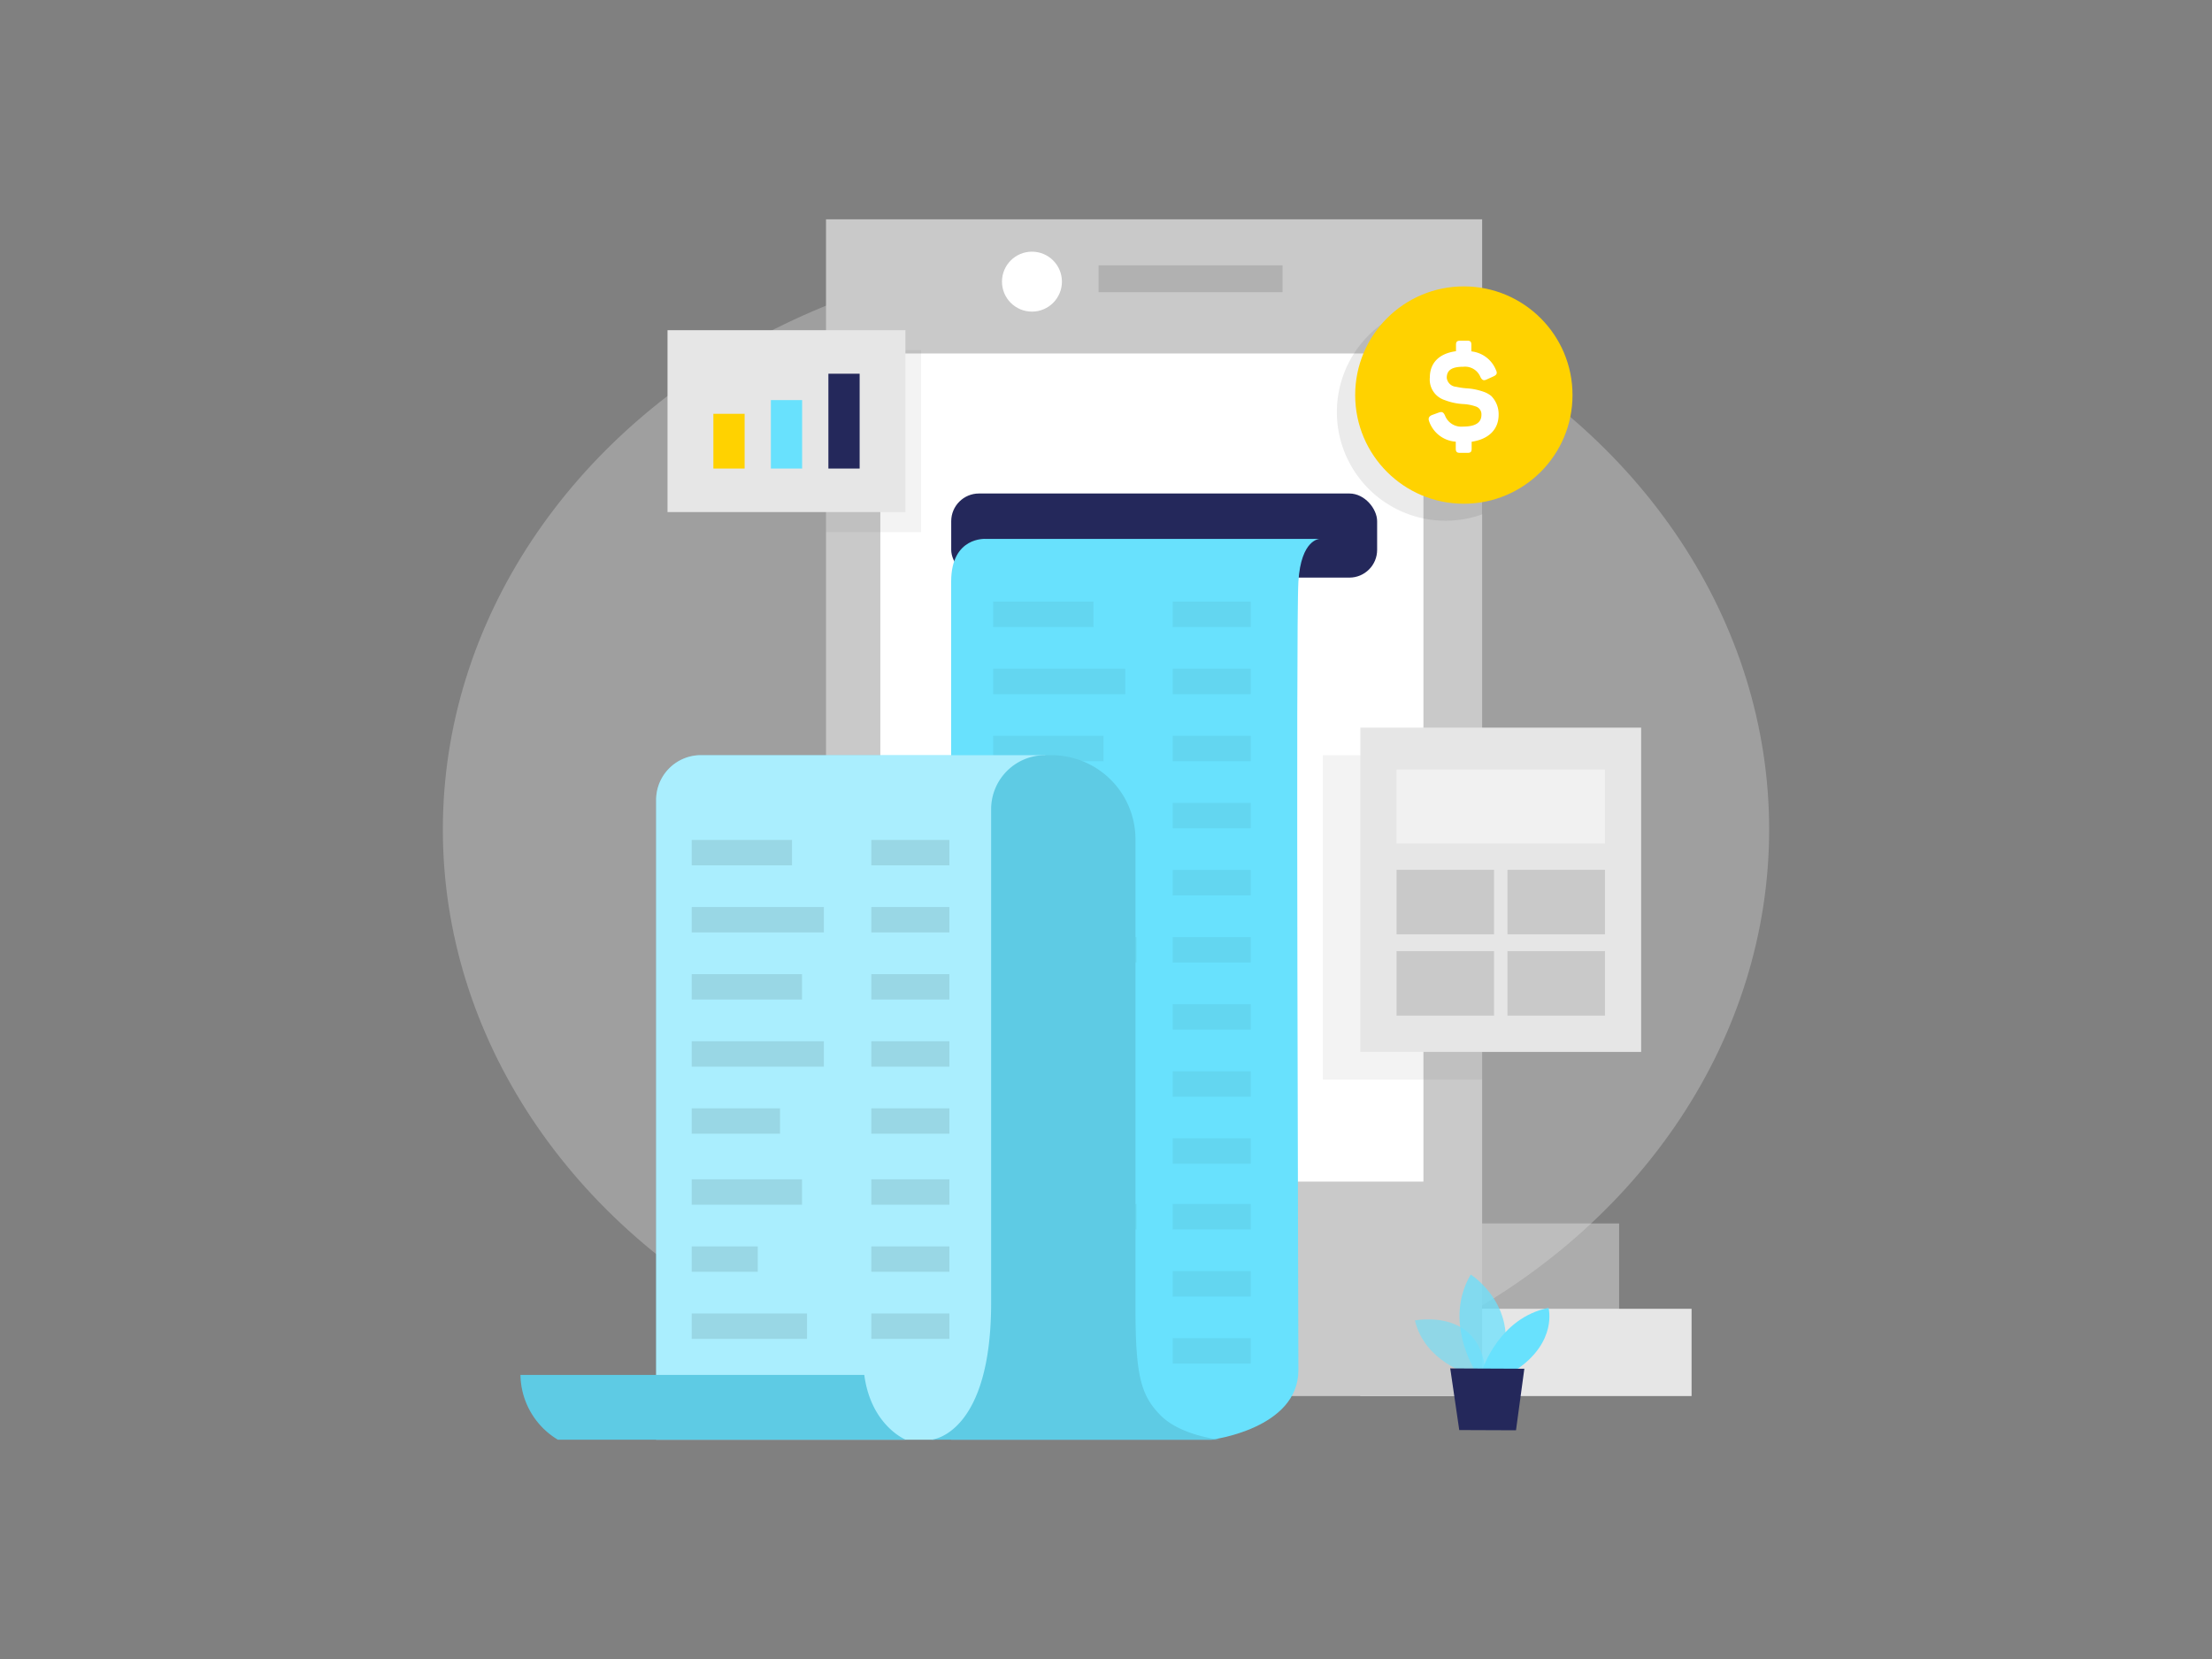 <svg id="Layer_1" data-name="Layer 1" xmlns="http://www.w3.org/2000/svg" viewBox="0 0 400 300"><rect x="0" y="0" width="400" height="300" fill="#808080" stroke="none"/><title>_</title><ellipse cx="200" cy="150" rx="119.92" ry="104.49" fill="#e6e6e6" opacity="0.3"/><rect x="245.96" y="236.67" width="59.93" height="15.78" fill="#e6e6e6"/><rect x="232.86" y="221.24" width="59.93" height="15.78" fill="#e6e6e6" opacity="0.43"/><rect x="149.37" y="39.66" width="118.65" height="212.79" fill="#c9c9c9"/><rect x="159.19" y="63.92" width="98.21" height="149.75" fill="#fff"/><circle cx="209.05" cy="232.85" r="11.61" fill="#fff" opacity="0.56"/><rect x="198.66" y="47.98" width="33.27" height="4.85" opacity="0.12"/><circle cx="186.61" cy="50.93" r="5.42" fill="#fff"/><rect x="172.01" y="89.24" width="77.02" height="15.21" rx="5.02" fill="#24285b"/><path d="M238.65,97.45s-3.38,0-3.86,7.72,0,132,0,142.61-15.7,12.56-15.7,12.56H172V105.17c0-8.21,6.28-7.72,6.28-7.72Z" fill="#68e1fd"/><g opacity="0.5"><rect x="179.59" y="108.79" width="18.14" height="4.59" opacity="0.1"/><rect x="212.06" y="108.79" width="14.12" height="4.59" opacity="0.1"/><rect x="179.59" y="120.93" width="23.9" height="4.59" opacity="0.1"/><rect x="212.06" y="120.93" width="14.12" height="4.59" opacity="0.1"/><rect x="179.59" y="133.06" width="19.95" height="4.59" opacity="0.1"/><rect x="212.06" y="133.06" width="14.12" height="4.59" opacity="0.1"/><rect x="179.59" y="145.19" width="23.9" height="4.59" opacity="0.1"/><rect x="212.06" y="145.19" width="14.12" height="4.59" opacity="0.1"/><rect x="179.59" y="157.32" width="15.97" height="4.59" opacity="0.1"/><rect x="212.06" y="157.32" width="14.12" height="4.59" opacity="0.1"/><rect x="179.59" y="169.46" width="25.92" height="4.59" opacity="0.1"/><rect x="212.06" y="169.46" width="14.12" height="4.59" opacity="0.1"/><rect x="179.59" y="181.59" width="19.95" height="4.59" opacity="0.1"/><rect x="212.06" y="181.59" width="14.12" height="4.59" opacity="0.1"/><rect x="179.59" y="193.72" width="11.95" height="4.59" opacity="0.1"/><rect x="212.06" y="193.72" width="14.12" height="4.59" opacity="0.1"/><rect x="179.59" y="205.85" width="20.85" height="4.59" opacity="0.1"/><rect x="212.06" y="205.85" width="14.12" height="4.59" opacity="0.1"/><rect x="179.59" y="205.59" width="15.97" height="4.59" opacity="0.1"/><rect x="179.59" y="217.72" width="25.92" height="4.59" opacity="0.1"/><rect x="212.06" y="217.72" width="14.12" height="4.59" opacity="0.1"/><rect x="179.59" y="229.86" width="19.95" height="4.59" opacity="0.1"/><rect x="212.06" y="229.86" width="14.12" height="4.59" opacity="0.1"/><rect x="179.59" y="241.99" width="11.95" height="4.59" opacity="0.1"/><rect x="212.06" y="241.99" width="14.12" height="4.59" opacity="0.1"/></g><path d="M189,136.56H126.74a8.09,8.09,0,0,0-8.09,8.09V260.34h49.74s13,.48,16.66-14.25,4-108.32,4-108.32" fill="#68e1fd"/><path d="M189,136.56H126.74a8.09,8.09,0,0,0-8.09,8.09V260.34h49.74s13,.48,16.66-14.25,4-108.32,4-108.32" fill="#fff" opacity="0.44"/><path d="M156.29,248.63H94.12a13.89,13.89,0,0,0,6.76,11.71h62.89S157.5,257.8,156.29,248.63Z" fill="#68e1fd"/><path d="M220.54,260.34s-7-.73-10.62-4.35-4.59-7.24-4.59-19.55V151.77a15.21,15.21,0,0,0-15.21-15.21H189a9.77,9.77,0,0,0-9.77,9.78v89.25c0,23.18-10.14,24.75-10.87,24.75Z" fill="#68e1fd"/><path d="M156.29,248.63H94.12a13.89,13.89,0,0,0,6.76,11.71h62.89S157.5,257.8,156.29,248.63Z" opacity="0.1"/><path d="M220.54,260.34s-7-.73-10.62-4.35-4.59-7.24-4.59-19.55V151.77a15.21,15.21,0,0,0-15.21-15.21H189a9.77,9.77,0,0,0-9.77,9.78v89.25c0,23.18-10.14,24.75-10.87,24.75Z" opacity="0.1"/><rect x="125.08" y="151.89" width="18.14" height="4.59" opacity="0.1"/><rect x="157.56" y="151.89" width="14.12" height="4.59" opacity="0.1"/><rect x="125.08" y="164.02" width="23.9" height="4.59" opacity="0.1"/><rect x="157.56" y="164.02" width="14.12" height="4.59" opacity="0.1"/><rect x="125.08" y="176.16" width="19.95" height="4.59" opacity="0.1"/><rect x="157.56" y="176.16" width="14.12" height="4.59" opacity="0.1"/><rect x="125.08" y="188.29" width="23.9" height="4.59" opacity="0.1"/><rect x="157.56" y="188.29" width="14.12" height="4.59" opacity="0.1"/><rect x="125.08" y="200.42" width="15.97" height="4.59" opacity="0.1"/><rect x="157.56" y="200.42" width="14.12" height="4.59" opacity="0.1"/><rect x="125.08" y="213.26" width="19.95" height="4.59" opacity="0.1"/><rect x="157.56" y="213.26" width="14.12" height="4.59" opacity="0.1"/><rect x="125.08" y="225.39" width="11.95" height="4.59" opacity="0.1"/><rect x="157.56" y="225.39" width="14.12" height="4.59" opacity="0.1"/><rect x="125.08" y="237.52" width="20.85" height="4.59" opacity="0.1"/><rect x="157.56" y="237.52" width="14.12" height="4.59" opacity="0.1"/><rect x="149.38" y="63.33" width="17.18" height="32.89" opacity="0.05"/><rect x="120.71" y="59.71" width="43.02" height="32.89" fill="#e6e6e6"/><g opacity="0.08"><path d="M268.06,56.1a20.26,20.26,0,0,0-3.62-1A19.65,19.65,0,1,0,268.06,93Z"/></g><circle cx="264.71" cy="71.44" r="19.65" fill="#ffd200"/><path d="M265.34,61.61c.56,0,.73.19.73.75v1.18a5.41,5.41,0,0,1,4.44,3.36c.29.58.17.89-.48,1.18l-1.19.54c-.55.26-.82.14-1.13-.44a3,3,0,0,0-3.09-1.86c-2.06,0-3,.6-3,2a1.83,1.83,0,0,0,1.67,1.62,14.1,14.1,0,0,0,1.74.27,11.29,11.29,0,0,1,3.21.62,4.48,4.48,0,0,1,1.43.78A4.68,4.68,0,0,1,271,75c0,2.63-1.77,4.42-4.88,4.88v1.26c0,.55-.17.75-.73.75H264c-.55,0-.75-.2-.75-.75V79.87a5.49,5.49,0,0,1-4.83-3.72c-.19-.53,0-.89.56-1.11l1.18-.43c.6-.22.87-.07,1.14.53a3.15,3.15,0,0,0,3.26,2c2.22,0,3.33-.7,3.33-2.13a1.48,1.48,0,0,0-1-1.5,8.19,8.19,0,0,0-2.39-.45,10.87,10.87,0,0,1-3.24-.71,3.89,3.89,0,0,1-2.7-4.08c0-2.61,1.64-4.35,4.73-4.76V62.36c0-.56.2-.75.75-.75Z" fill="#fff"/><rect x="239.22" y="136.58" width="28.8" height="58.64" opacity="0.05"/><rect x="246" y="131.58" width="50.77" height="58.64" fill="#e6e6e6"/><rect x="252.54" y="139.16" width="37.69" height="13.38" fill="#fff" opacity="0.44"/><rect x="252.54" y="157.29" width="17.63" height="11.66" fill="#c9c9c9"/><rect x="272.6" y="157.29" width="17.63" height="11.66" fill="#c9c9c9"/><rect x="252.54" y="171.99" width="17.63" height="11.66" fill="#c9c9c9"/><rect x="272.6" y="171.99" width="17.63" height="11.66" fill="#c9c9c9"/><rect x="129" y="74.83" width="5.65" height="9.9" fill="#ffd200"/><rect x="139.4" y="72.35" width="5.65" height="12.38" fill="#68e1fd"/><rect x="149.8" y="67.58" width="5.65" height="17.15" fill="#24285b"/><path d="M265.65,248.45s-8-2.19-9.79-9.67c0,0,12.45-2.52,12.81,10.33Z" fill="#68e1fd" opacity="0.58"/><path d="M266.63,247.66s-5.61-8.88-.67-17.18c0,0,9.47,6,5.26,17.19Z" fill="#68e1fd" opacity="0.73"/><path d="M268.08,247.66s3-9.37,11.94-11.15c0,0,1.68,6.09-5.81,11.18Z" fill="#68e1fd"/><polygon points="262.25 247.45 263.88 258.6 274.14 258.64 275.65 247.51 262.25 247.45" fill="#24285b"/></svg>